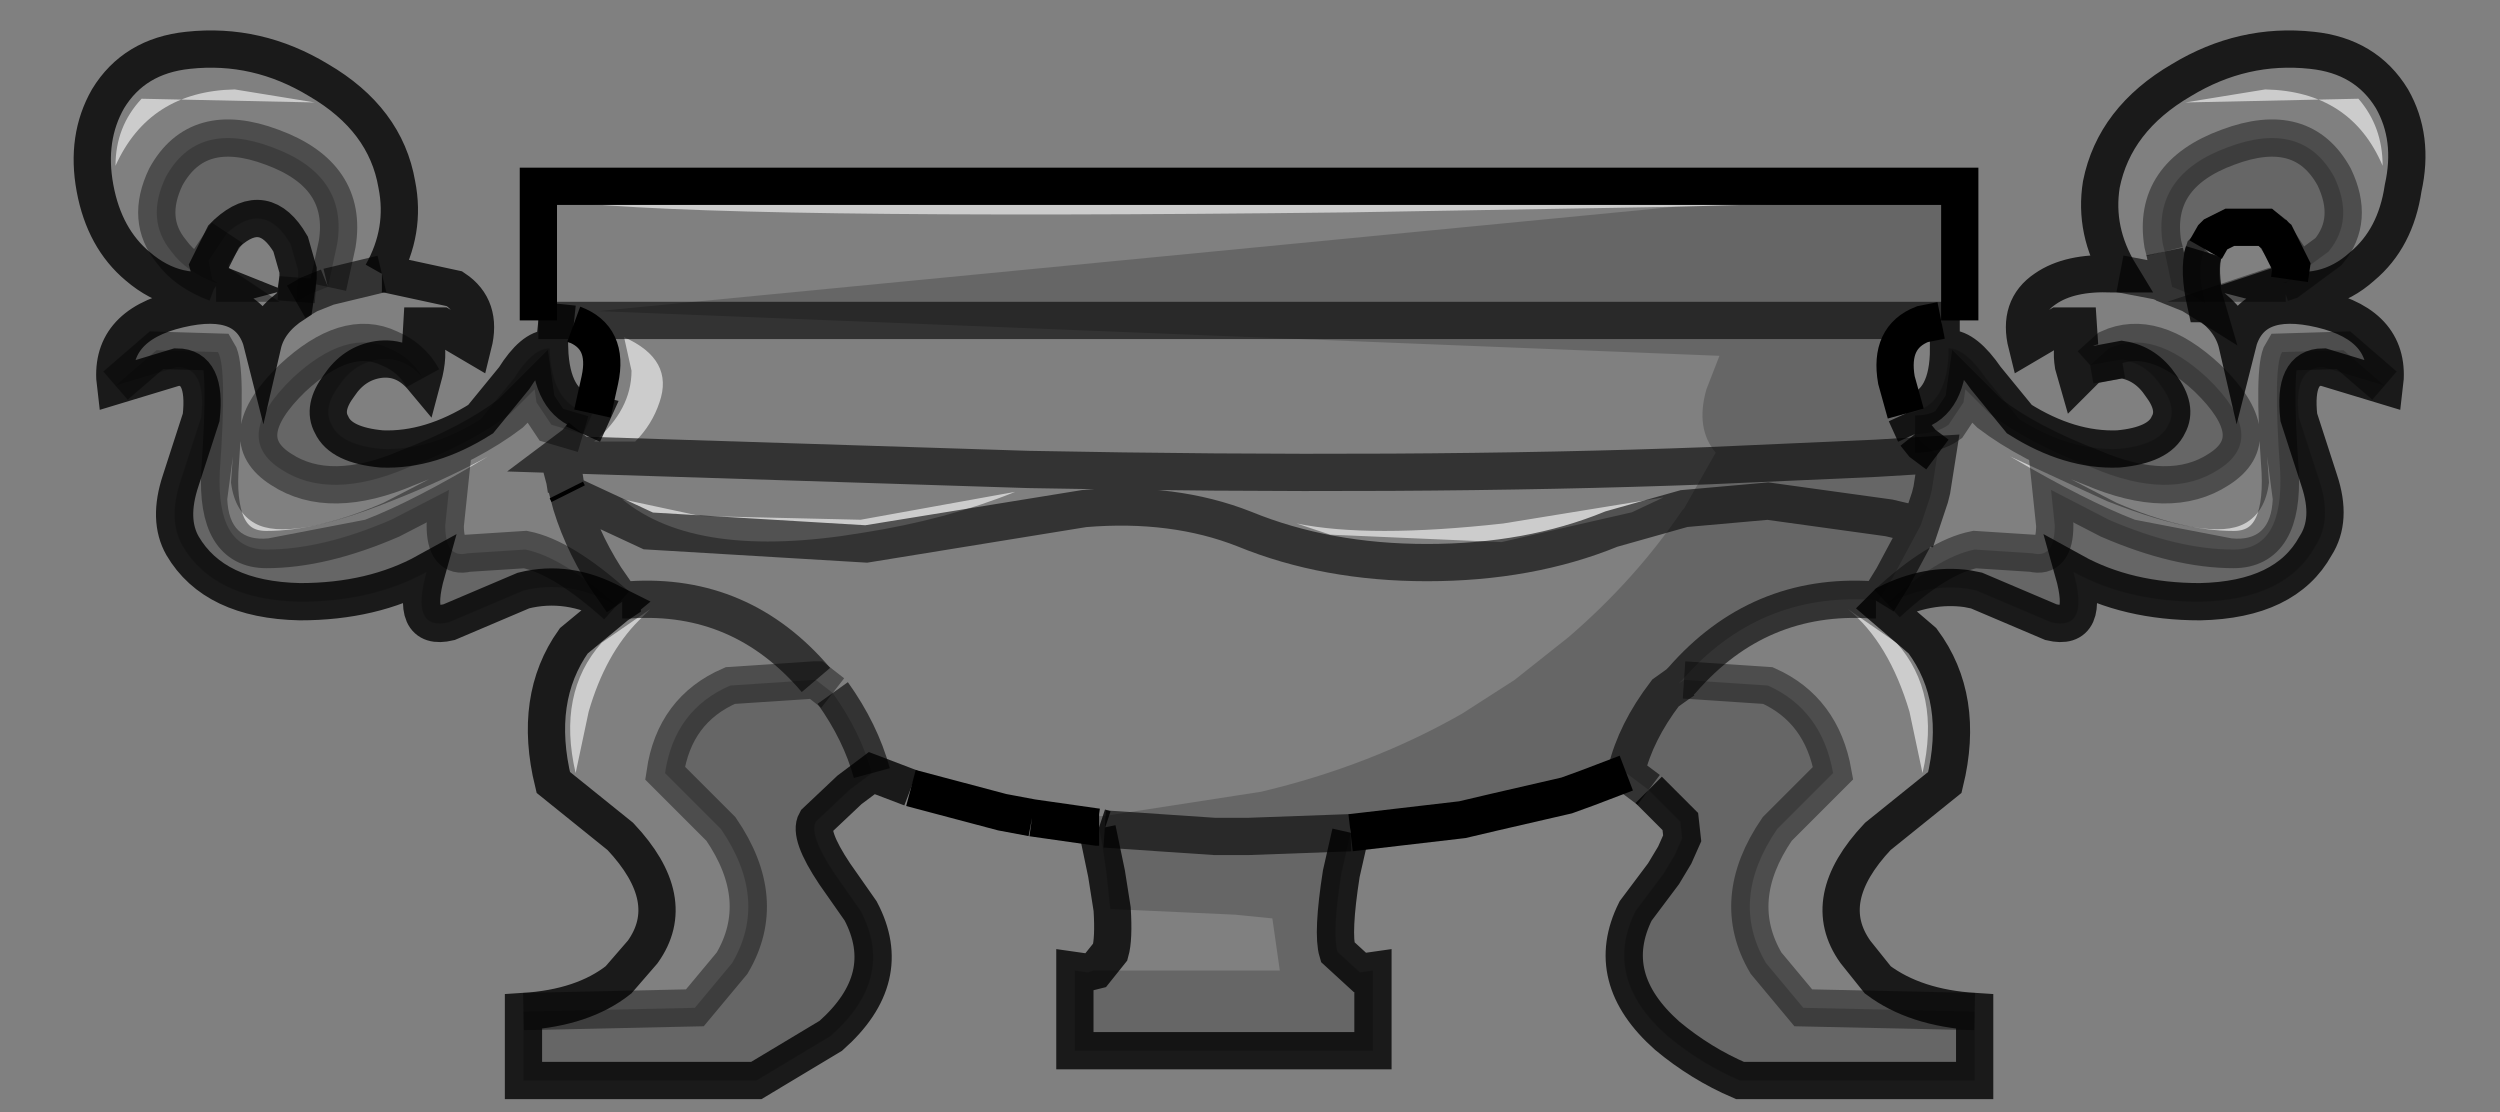 <?xml version="1.0" encoding="UTF-8" standalone="no"?>
<svg xmlns:xlink="http://www.w3.org/1999/xlink" height="29.85px" width="67.1px" xmlns="http://www.w3.org/2000/svg">
  <rect width="100%" height="100%" fill="#808080" stroke="none"/>
  <g transform="matrix(1.0, 0.0, 0.0, 1.0, 33.55, 15.15)">
    <path d="M-27.75 -7.55 L-27.5 -7.45 Q-28.8 -7.1 -29.85 -8.0 -30.75 -8.75 -31.0 -10.1 -31.25 -11.45 -30.65 -12.5 -29.95 -13.65 -28.5 -13.8 -26.65 -14.0 -25.0 -13.0 -23.2 -11.95 -22.9 -10.2 -22.65 -8.95 -23.3 -7.8 L-24.75 -7.45 -23.3 -7.8 -23.2 -7.8 -21.35 -7.4 Q-20.6 -6.9 -20.85 -5.9 L-21.7 -6.4 -22.7 -6.4 Q-21.85 -6.3 -22.2 -5.0 -22.5 -5.55 -23.1 -5.8 -24.25 -6.35 -25.7 -5.0 -27.35 -3.4 -26.0 -2.55 -24.7 -1.7 -22.6 -2.6 -20.9 -3.25 -19.85 -4.05 L-19.2 -4.7 -19.15 -4.35 -18.75 -3.75 -17.9 -3.5 -18.1 -3.25 -18.5 -2.95 -18.35 -2.0 -18.5 -2.95 -18.1 -3.25 -17.9 -3.5 -17.65 -4.05 -17.45 -4.95 Q-17.2 -6.1 -18.15 -6.45 L-19.1 -6.55 -19.1 -10.15 16.75 -10.15 13.1 -9.8 -18.5 -9.75 Q-14.2 -9.25 2.65 -9.45 L11.4 -9.6 -17.5 -6.8 -11.2 -6.55 -19.1 -6.55 -11.2 -6.55 12.6 -5.6 12.25 -4.7 Q11.95 -3.65 12.5 -3.0 L12.3 -2.65 11.65 -1.5 9.7 -0.95 Q7.5 -0.05 4.75 -0.05 2.05 -0.05 -0.15 -0.95 -2.05 -1.7 -4.45 -1.5 L-10.3 -0.55 -16.15 -0.9 -18.3 -1.9 -16.15 -0.9 -10.3 -0.55 -4.45 -1.5 Q-2.05 -1.7 -0.15 -0.95 2.05 -0.05 4.75 -0.05 7.5 -0.05 9.7 -0.95 L11.65 -1.5 11.6 -1.45 Q10.35 0.4 8.55 1.95 L7.1 3.1 5.7 4.0 Q3.25 5.4 0.3 6.1 L-3.9 6.75 -5.85 6.8 -6.65 6.65 -9.1 6.0 -10.15 5.6 Q-10.45 4.5 -11.2 3.45 L-11.65 3.1 -11.7 3.1 -13.95 3.25 Q-15.45 3.9 -15.7 5.6 L-14.2 7.1 Q-12.9 9.0 -13.9 10.7 L-14.9 11.9 -19.5 12.0 Q-17.9 11.9 -16.95 11.15 L-16.3 10.4 Q-15.3 9.0 -16.9 7.3 L-18.7 5.85 Q-19.25 3.6 -18.15 2.05 L-17.0 1.1 Q-18.45 -0.2 -19.45 -0.4 L-21.0 -0.3 Q-21.6 -0.15 -21.6 -1.05 L-21.5 -2.0 -23.05 -1.2 Q-24.9 -0.4 -26.4 -0.4 -27.75 -0.4 -27.65 -2.5 -27.45 -5.3 -27.7 -5.7 L-29.35 -5.75 -30.45 -4.8 Q-30.65 -6.4 -28.75 -6.85 -26.85 -7.3 -26.5 -5.9 -26.35 -6.55 -25.65 -7.0 L-25.55 -7.7 -25.6 -7.05 -25.25 -7.25 -24.75 -7.45 -24.5 -8.6 Q-24.2 -10.45 -26.25 -11.2 -28.25 -11.95 -29.1 -10.4 -29.65 -9.25 -28.95 -8.4 -28.55 -7.85 -27.75 -7.55 M23.4 -5.5 L22.6 -5.35 22.45 -5.25 22.25 -5.05 22.2 -5.0 22.1 -5.35 Q21.95 -6.3 22.7 -6.4 L21.7 -6.4 20.85 -5.9 Q20.6 -6.9 21.35 -7.4 22.0 -7.85 23.15 -7.8 L23.35 -7.8 Q22.65 -8.95 22.85 -10.2 23.2 -11.95 25.0 -13.0 26.65 -14.0 28.5 -13.8 29.95 -13.65 30.65 -12.5 31.25 -11.45 30.95 -10.1 30.75 -8.75 29.85 -8.0 28.85 -7.1 27.5 -7.45 L27.8 -7.55 28.95 -8.4 Q29.65 -9.25 29.1 -10.4 28.25 -11.95 26.25 -11.2 24.2 -10.45 24.5 -8.6 L24.55 -8.4 24.75 -7.45 25.25 -7.25 25.65 -7.0 Q25.4 -7.85 25.6 -8.4 25.45 -7.9 25.65 -7.0 L25.7 -7.0 Q26.35 -6.55 26.5 -5.9 26.85 -7.3 28.75 -6.85 30.65 -6.4 30.45 -4.8 L29.35 -5.75 27.7 -5.7 Q27.45 -5.3 27.65 -2.5 27.75 -0.4 26.4 -0.4 24.9 -0.4 23.05 -1.2 L21.5 -2.0 21.6 -1.05 Q21.6 -0.15 21.0 -0.3 L19.45 -0.4 Q18.45 -0.2 17.1 1.05 L17.0 1.15 18.05 2.05 Q19.2 3.6 18.65 5.85 L16.85 7.3 Q15.25 9.0 16.25 10.4 L16.85 11.15 Q17.85 11.9 19.45 12.0 L14.85 11.9 13.85 10.7 Q12.85 9.0 14.15 7.1 L15.65 5.6 Q15.35 3.9 13.9 3.25 L11.65 3.1 11.5 3.2 11.55 3.15 11.6 3.1 Q13.65 0.75 16.7 0.95 L16.8 0.95 16.85 1.0 17.25 0.35 18.0 -1.05 18.25 -1.8 18.3 -2.0 18.45 -2.95 18.05 -3.25 17.85 -3.5 Q18.4 -3.5 18.75 -3.75 L19.15 -4.35 19.2 -4.7 19.85 -4.05 Q20.9 -3.25 22.6 -2.6 24.7 -1.7 26.0 -2.55 27.35 -3.4 25.7 -5.0 24.25 -6.35 23.05 -5.8 L22.55 -5.35 22.45 -5.25 22.55 -5.35 23.4 -5.5 M27.9 -7.65 L27.95 -8.0 27.55 -8.8 27.45 -8.9 27.95 -8.15 27.9 -7.65 M-4.15 10.9 L-3.75 10.4 Q-3.65 10.05 -3.7 9.25 L-0.4 9.4 0.6 9.5 0.8 10.9 -4.15 10.9 M-3.85 8.3 L-4.1 7.1 -4.05 7.1 -3.95 7.6 -3.85 8.3 M-27.45 -8.9 L-27.55 -8.8 -27.95 -8.0 -27.85 -7.65 -27.95 -8.15 -27.45 -8.9 M-25.1 -12.4 L-29.75 -12.5 Q-30.45 -11.75 -30.45 -10.7 -29.55 -12.7 -27.25 -12.75 L-25.1 -12.4 M-25.65 -7.0 L-25.6 -7.05 -25.65 -7.0 M-27.3 -2.9 L-27.45 -1.75 Q-27.4 -0.6 -26.35 -0.7 L-23.75 -1.2 Q-22.45 -1.7 -20.45 -2.9 -21.65 -2.25 -23.05 -1.7 -25.8 -0.6 -26.7 -1.1 -27.25 -1.4 -27.35 -2.2 L-27.3 -2.9 M-16.85 1.0 L-17.0 1.1 -16.85 1.0 -17.3 0.35 Q-18.0 -0.75 -18.3 -1.9 -18.0 -0.75 -17.3 0.35 L-16.85 1.0 -16.85 0.95 -16.85 1.0 M-18.35 -2.0 L-18.3 -1.9 -18.35 -2.0 M-16.6 -5.2 Q-16.6 -4.15 -17.6 -3.3 L-16.5 -3.3 Q-16.05 -3.75 -15.85 -4.35 -15.45 -5.5 -16.8 -6.1 L-16.6 -5.2 M-18.5 -2.95 L-5.95 -2.55 Q4.35 -2.35 12.3 -2.65 4.35 -2.35 -5.95 -2.55 L-18.5 -2.95 M-10.45 -1.2 L-14.75 -1.3 -16.85 -1.75 Q-14.85 -0.1 -10.4 -0.85 -8.15 -1.2 -6.3 -1.95 L-10.45 -1.2 M6.75 -0.6 L10.25 -1.4 11.1 -1.8 6.8 -1.1 Q3.2 -0.7 1.25 -1.1 L2.15 -0.8 6.75 -0.6 M27.25 -12.75 Q29.55 -12.7 30.4 -10.7 30.4 -11.75 29.75 -12.5 L25.1 -12.4 27.25 -12.75 M24.75 -7.45 L24.4 -7.6 23.35 -7.8 24.4 -7.6 24.75 -7.45 M20.4 -2.9 Q22.45 -1.7 23.75 -1.2 L26.35 -0.7 Q27.4 -0.6 27.45 -1.75 L27.3 -2.9 27.35 -2.2 Q27.25 -1.4 26.7 -1.1 25.8 -0.6 23.0 -1.7 L20.4 -2.9 M17.0 1.15 L16.85 1.0 17.0 1.15 M17.35 2.1 L16.05 1.2 Q17.15 2.1 17.7 3.95 L18.05 5.6 Q18.55 3.45 17.35 2.1 M-16.35 1.45 L-16.1 1.2 -17.4 2.1 Q-18.6 3.45 -18.1 5.6 L-17.75 3.95 Q-17.3 2.4 -16.4 1.5 L-16.35 1.45 M-16.85 0.95 L-16.65 0.95 Q-13.65 0.75 -11.65 3.1 -13.65 0.75 -16.65 0.95 L-16.85 0.95" fill="#ffffff" fill-opacity="0.0" fill-rule="evenodd" stroke="none"/>
    <path d="M-25.1 -12.4 L-27.25 -12.75 Q-29.55 -12.7 -30.45 -10.7 -30.45 -11.75 -29.75 -12.5 L-25.1 -12.4 M-27.3 -2.9 L-27.35 -2.2 Q-27.25 -1.4 -26.7 -1.1 -25.8 -0.6 -23.05 -1.7 -21.65 -2.25 -20.45 -2.9 -22.45 -1.7 -23.75 -1.2 L-26.35 -0.7 Q-27.4 -0.6 -27.45 -1.75 L-27.3 -2.9 M-16.6 -5.2 L-16.8 -6.1 Q-15.45 -5.5 -15.85 -4.35 -16.05 -3.75 -16.5 -3.3 L-17.6 -3.3 Q-16.6 -4.15 -16.6 -5.2 M-10.45 -1.2 L-6.3 -1.95 Q-8.15 -1.2 -10.4 -0.85 -14.85 -0.1 -16.85 -1.75 L-14.75 -1.3 -10.45 -1.2 M11.4 -9.6 L2.65 -9.45 Q-14.2 -9.25 -18.5 -9.75 L13.1 -9.8 18.65 -9.8 11.4 -9.6 M6.75 -0.6 L2.15 -0.8 1.25 -1.1 Q3.2 -0.7 6.8 -1.1 L11.1 -1.8 10.25 -1.4 6.75 -0.6 M27.25 -12.75 L25.1 -12.4 29.75 -12.5 Q30.4 -11.75 30.4 -10.7 29.55 -12.7 27.25 -12.75 M20.4 -2.9 L23.0 -1.7 Q25.8 -0.6 26.7 -1.1 27.25 -1.4 27.35 -2.2 L27.3 -2.9 27.45 -1.75 Q27.4 -0.6 26.35 -0.7 L23.75 -1.2 Q22.45 -1.7 20.4 -2.9 M17.35 2.1 Q18.55 3.45 18.05 5.6 L17.7 3.95 Q17.15 2.1 16.05 1.2 L17.35 2.1 M-16.35 1.45 L-16.4 1.5 Q-17.3 2.4 -17.75 3.95 L-18.1 5.6 Q-18.6 3.45 -17.4 2.1 L-16.1 1.2 -16.35 1.45" fill="#ffffff" fill-opacity="0.6" fill-rule="evenodd" stroke="none"/>
    <path d="M-27.75 -7.55 Q-28.55 -7.85 -28.95 -8.4 -29.65 -9.25 -29.1 -10.4 -28.25 -11.95 -26.25 -11.2 -24.2 -10.45 -24.5 -8.6 L-24.75 -7.45 -25.25 -7.25 -25.6 -7.05 -25.55 -7.7 -25.55 -7.9 -25.75 -8.6 Q-26.45 -9.8 -27.45 -8.9 L-27.95 -8.15 -27.85 -7.65 -27.7 -7.55 -27.75 -7.55 M-22.2 -5.0 Q-22.7 -5.6 -23.4 -5.5 -24.05 -5.4 -24.45 -4.8 -24.9 -4.2 -24.65 -3.75 -24.4 -3.2 -23.3 -3.1 -22.0 -3.05 -20.65 -3.9 L-19.75 -5.0 Q-19.25 -5.8 -18.8 -5.8 -18.75 -4.35 -17.85 -4.1 L-17.65 -4.05 -17.9 -3.5 -18.75 -3.75 -19.15 -4.35 -19.2 -4.7 -19.85 -4.05 Q-20.9 -3.25 -22.6 -2.6 -24.7 -1.7 -26.0 -2.55 -27.35 -3.4 -25.7 -5.0 -24.25 -6.35 -23.1 -5.8 -22.5 -5.55 -22.2 -5.0 M16.75 -10.15 L19.05 -10.15 19.05 -6.55 18.55 -6.55 18.05 -6.45 Q17.15 -6.1 17.35 -4.95 L17.6 -4.05 17.85 -4.1 Q18.75 -4.35 18.75 -5.8 19.2 -5.8 19.75 -5.0 L20.65 -3.9 Q22.0 -3.05 23.3 -3.1 24.4 -3.2 24.65 -3.75 24.9 -4.2 24.45 -4.8 24.05 -5.4 23.4 -5.5 L22.55 -5.35 23.05 -5.8 Q24.25 -6.35 25.7 -5.0 27.35 -3.4 26.0 -2.55 24.7 -1.7 22.6 -2.6 20.9 -3.25 19.85 -4.05 L19.2 -4.7 19.15 -4.35 18.75 -3.75 Q18.4 -3.5 17.85 -3.5 L18.05 -3.25 18.45 -2.95 18.3 -2.0 18.25 -1.8 18.0 -1.05 17.15 -1.25 13.9 -1.7 11.65 -1.5 13.9 -1.7 17.15 -1.25 18.0 -1.05 17.25 0.35 16.85 1.0 16.8 0.95 16.7 0.95 Q13.65 0.75 11.6 3.1 L11.55 3.15 11.5 3.2 11.65 3.1 13.9 3.25 Q15.35 3.9 15.65 5.6 L14.15 7.1 Q12.85 9.0 13.85 10.7 L14.85 11.9 19.45 12.0 19.45 13.85 13.15 13.85 Q12.1 13.4 11.2 12.65 9.45 11.1 10.35 9.3 L11.1 8.3 11.4 7.8 11.6 7.35 11.55 6.9 10.7 6.05 10.1 5.6 9.05 6.0 8.5 6.2 6.55 6.65 5.7 6.85 2.7 7.2 2.45 8.3 Q2.2 9.9 2.35 10.4 L2.95 10.95 3.3 10.9 3.3 13.05 -4.7 13.05 -4.7 10.9 -4.35 10.95 -4.2 10.9 -4.15 10.9 0.8 10.9 0.6 9.5 -0.4 9.4 -3.7 9.25 -3.75 9.25 -3.85 8.3 -3.7 9.25 -3.85 8.3 -3.95 7.6 -4.05 7.1 -4.1 7.1 -6.05 6.8 -5.85 6.8 -3.9 6.75 0.3 6.1 Q3.25 5.4 5.7 4.0 L7.1 3.1 8.55 1.95 Q10.35 0.4 11.6 -1.45 L11.65 -1.5 12.3 -2.65 12.5 -3.0 Q11.95 -3.65 12.25 -4.7 L12.6 -5.6 -11.2 -6.55 -17.5 -6.8 11.4 -9.6 18.65 -9.8 13.1 -9.8 16.75 -10.15 M27.8 -7.55 L27.7 -7.55 27.85 -7.6 27.9 -7.65 27.95 -8.15 27.45 -8.9 27.25 -9.05 26.3 -9.05 25.9 -8.85 25.85 -8.8 25.7 -8.6 25.6 -8.4 25.5 -8.25 25.6 -8.4 Q25.4 -7.85 25.65 -7.0 L25.25 -7.25 24.75 -7.45 24.55 -8.4 24.5 -8.6 Q24.2 -10.45 26.25 -11.2 28.25 -11.95 29.1 -10.4 29.65 -9.25 28.95 -8.4 L27.8 -7.55 M30.45 -4.8 L28.8 -5.3 Q28.0 -5.3 28.15 -3.95 L28.7 -2.25 Q29.05 -1.2 28.6 -0.5 27.8 0.95 25.5 1.0 23.55 1.0 22.1 0.2 22.55 1.8 21.5 1.55 L19.5 0.7 19.25 0.65 Q18.2 0.5 17.1 1.05 18.45 -0.2 19.45 -0.4 L21.0 -0.3 Q21.6 -0.15 21.6 -1.05 L21.5 -2.0 23.05 -1.2 Q24.9 -0.4 26.4 -0.4 27.75 -0.4 27.65 -2.5 27.45 -5.3 27.7 -5.7 L29.35 -5.75 30.45 -4.8 M-10.15 5.6 L-10.75 6.05 -11.65 6.9 Q-11.85 7.25 -11.15 8.3 L-10.45 9.3 Q-9.5 11.1 -11.25 12.65 L-13.25 13.85 -19.5 13.85 -19.5 12.0 -14.9 11.9 -13.9 10.7 Q-12.9 9.0 -14.2 7.1 L-15.7 5.6 Q-15.45 3.9 -13.95 3.25 L-11.7 3.1 -11.65 3.1 -11.2 3.45 Q-10.45 4.5 -10.15 5.6 M-17.0 1.1 L-17.1 1.05 Q-18.3 0.4 -19.5 0.7 L-21.5 1.55 Q-22.55 1.8 -22.1 0.2 -23.55 1.0 -25.5 1.0 -27.8 0.95 -28.65 -0.5 -29.05 -1.2 -28.7 -2.25 L-28.15 -3.95 Q-28.0 -5.3 -28.8 -5.3 L-30.45 -4.8 -29.35 -5.75 -27.7 -5.7 Q-27.45 -5.3 -27.65 -2.5 -27.75 -0.4 -26.4 -0.4 -24.9 -0.4 -23.05 -1.2 L-21.5 -2.0 -21.6 -1.05 Q-21.6 -0.15 -21.0 -0.3 L-19.45 -0.4 Q-18.45 -0.2 -17.0 1.1 M18.55 -6.55 L-11.2 -6.55 18.55 -6.55 M12.3 -2.65 L16.8 -2.85 18.45 -2.95 16.8 -2.85 12.3 -2.65 M17.6 -4.05 L17.85 -3.5 17.6 -4.05 M10.1 5.6 L10.1 5.55 Q10.35 4.5 11.15 3.45 L11.5 3.2 11.15 3.45 Q10.35 4.5 10.1 5.55 L10.1 5.6 M-3.9 7.1 L-0.95 7.3 -0.7 7.3 -0.5 7.3 -0.05 7.3 2.7 7.2 -0.05 7.3 -0.5 7.3 -0.7 7.3 -0.95 7.3 -3.9 7.1 -4.05 7.05 -3.9 7.1 M-5.85 6.8 L-4.1 7.05 -4.05 7.05 -4.1 7.05 -5.85 6.8 M-4.35 10.95 L-4.15 10.9 -4.35 10.95" fill="#000000" fill-opacity="0.2" fill-rule="evenodd" stroke="none"/>
    <path d="M-24.75 -7.45 L-23.3 -7.8 M25.65 -8.45 L25.6 -8.4 Q25.4 -7.85 25.65 -7.0 L25.25 -7.25 24.75 -7.45 24.55 -8.4 M10.7 6.05 L10.1 5.6 10.1 5.55 Q10.35 4.5 11.15 3.45 L11.5 3.2 11.65 3.1 M-24.75 -7.45 L-25.25 -7.25 -25.6 -7.05 M-16.85 1.0 L-17.3 0.35 Q-18.0 -0.75 -18.3 -1.9 L-16.15 -0.9 -10.3 -0.55 -4.45 -1.5 Q-2.05 -1.7 -0.15 -0.95 2.05 -0.05 4.75 -0.05 7.5 -0.05 9.7 -0.95 L11.65 -1.5 13.9 -1.7 17.15 -1.25 18.0 -1.05 18.25 -1.8 18.3 -2.0 18.45 -2.95 16.8 -2.85 12.3 -2.65 Q4.35 -2.35 -5.95 -2.55 L-18.5 -2.95 -18.1 -3.25 -17.9 -3.5 M-18.35 -2.0 L-18.5 -2.95 M-19.1 -6.55 L-11.2 -6.55 18.55 -6.55 M23.35 -7.8 L24.4 -7.6 24.75 -7.45 M18.0 -1.05 L17.25 0.35 16.85 1.0 M16.8 0.95 L16.7 0.95 Q13.65 0.75 11.6 3.1 L11.55 3.15 11.5 3.2 M2.7 7.2 L-0.05 7.3 -0.5 7.3 -0.7 7.3 -0.95 7.3 -3.9 7.1 M-10.15 5.6 Q-10.45 4.5 -11.2 3.45 M-11.65 3.1 Q-13.65 0.75 -16.65 0.95 L-16.85 0.95" fill="none" stroke="#000000" stroke-linecap="butt" stroke-linejoin="miter-clip" stroke-miterlimit="10.0" stroke-opacity="0.6" stroke-width="1.0"/>
    <path d="M-17.65 -4.05 L-17.45 -4.95 Q-17.2 -6.1 -18.15 -6.45 M-19.1 -6.55 L-19.1 -10.15 16.75 -10.15 19.05 -10.15 19.05 -6.55 M18.55 -6.55 L18.05 -6.45 Q17.15 -6.1 17.35 -4.95 L17.6 -4.05 M27.9 -7.65 L27.95 -8.0 27.55 -8.8 27.25 -9.05 26.3 -9.05 25.9 -8.85 25.85 -8.8 25.65 -8.45 M10.1 5.6 L9.05 6.0 8.5 6.2 6.55 6.65 5.7 6.85 2.7 7.2 M-5.85 6.8 L-6.65 6.65 -9.1 6.0 M-18.3 -1.9 L-18.35 -2.0 M27.45 -8.9 L27.55 -8.8 M-4.05 7.05 L-4.1 7.05 -5.85 6.8" fill="none" stroke="#000000" stroke-linecap="butt" stroke-linejoin="miter-clip" stroke-miterlimit="10.0" stroke-width="1.0"/>
    <path d="M-27.75 -7.55 Q-28.55 -7.85 -28.95 -8.4 -29.65 -9.25 -29.1 -10.4 -28.25 -11.95 -26.25 -11.2 -24.2 -10.45 -24.5 -8.6 L-24.75 -7.45 M27.8 -7.55 L27.7 -7.55 27.85 -7.6 27.9 -7.65 27.95 -8.15 27.45 -8.9 27.25 -9.05 M-27.85 -7.65 L-27.7 -7.55 -27.75 -7.55 M-27.85 -7.65 L-27.95 -8.15 -27.45 -8.9 M-25.6 -7.05 L-25.55 -7.7 M-30.45 -4.8 L-29.35 -5.75 -27.7 -5.7 Q-27.45 -5.3 -27.65 -2.5 -27.75 -0.4 -26.4 -0.4 -24.9 -0.4 -23.05 -1.2 L-21.5 -2.0 -21.6 -1.05 Q-21.6 -0.15 -21.0 -0.3 L-19.45 -0.4 Q-18.45 -0.2 -17.0 1.1 M-17.9 -3.5 L-18.75 -3.75 -19.15 -4.35 -19.2 -4.7 -19.85 -4.05 Q-20.9 -3.25 -22.6 -2.6 -24.7 -1.7 -26.0 -2.55 -27.35 -3.4 -25.7 -5.0 -24.25 -6.35 -23.1 -5.8 -22.5 -5.55 -22.2 -5.0 M22.55 -5.35 L23.05 -5.8 Q24.25 -6.35 25.7 -5.0 27.35 -3.4 26.0 -2.55 24.7 -1.7 22.6 -2.6 20.9 -3.25 19.85 -4.05 L19.2 -4.7 19.15 -4.35 18.75 -3.75 Q18.4 -3.5 17.85 -3.5 M27.8 -7.55 L28.95 -8.4 Q29.65 -9.25 29.1 -10.4 28.25 -11.95 26.25 -11.2 24.2 -10.45 24.5 -8.6 L24.55 -8.4 M30.45 -4.8 L29.35 -5.75 27.7 -5.7 Q27.45 -5.3 27.65 -2.5 27.75 -0.4 26.4 -0.4 24.9 -0.4 23.05 -1.2 L21.5 -2.0 21.6 -1.05 Q21.6 -0.15 21.0 -0.3 L19.45 -0.4 Q18.45 -0.2 17.1 1.05 M23.4 -5.5 L22.55 -5.35 M11.65 3.1 L13.9 3.25 Q15.35 3.9 15.65 5.6 L14.15 7.1 Q12.85 9.0 13.85 10.7 L14.85 11.9 19.45 12.0 M-11.2 3.45 L-11.65 3.1 -11.7 3.1 -13.95 3.25 Q-15.45 3.9 -15.7 5.6 L-14.2 7.1 Q-12.9 9.0 -13.9 10.7 L-14.9 11.9 -19.5 12.0" fill="none" stroke="#000000" stroke-linecap="butt" stroke-linejoin="miter-clip" stroke-miterlimit="10.0" stroke-opacity="0.4" stroke-width="1.0"/>
    <path d="M-23.3 -7.8 Q-22.65 -8.95 -22.9 -10.2 -23.2 -11.95 -25.0 -13.0 -26.65 -14.0 -28.5 -13.8 -29.95 -13.65 -30.65 -12.5 -31.25 -11.45 -31.0 -10.1 -30.75 -8.75 -29.85 -8.0 -28.8 -7.1 -27.5 -7.45 L-27.75 -7.55 M-23.3 -7.8 L-23.2 -7.8 -21.35 -7.4 Q-20.6 -6.9 -20.85 -5.9 L-21.7 -6.4 -22.7 -6.4 Q-21.85 -6.3 -22.2 -5.0 -22.7 -5.6 -23.4 -5.5 -24.05 -5.4 -24.45 -4.8 -24.9 -4.2 -24.65 -3.75 -24.4 -3.2 -23.3 -3.1 -22.0 -3.05 -20.65 -3.9 L-19.75 -5.0 Q-19.25 -5.8 -18.8 -5.8 -18.75 -4.35 -17.85 -4.1 L-17.65 -4.05 -17.9 -3.5 M-18.15 -6.45 L-19.1 -6.55 M19.05 -6.55 L18.55 -6.55 M17.6 -4.05 L17.85 -4.1 Q18.75 -4.35 18.75 -5.8 19.2 -5.8 19.75 -5.0 L20.65 -3.9 Q22.0 -3.05 23.3 -3.1 24.4 -3.2 24.65 -3.75 24.9 -4.2 24.45 -4.8 24.05 -5.4 23.4 -5.5 L22.6 -5.35 22.45 -5.25 22.25 -5.05 22.2 -5.0 22.1 -5.35 Q21.95 -6.3 22.7 -6.4 L21.7 -6.4 20.85 -5.9 Q20.6 -6.9 21.35 -7.4 22.0 -7.85 23.15 -7.8 L23.35 -7.8 Q22.65 -8.95 22.85 -10.2 23.2 -11.95 25.0 -13.0 26.65 -14.0 28.5 -13.8 29.95 -13.65 30.65 -12.5 31.25 -11.45 30.95 -10.1 30.75 -8.75 29.85 -8.0 28.85 -7.1 27.5 -7.45 L27.8 -7.55 M25.6 -8.4 Q25.45 -7.9 25.65 -7.0 L25.7 -7.0 Q26.35 -6.55 26.5 -5.9 26.85 -7.3 28.75 -6.85 30.65 -6.4 30.45 -4.8 L28.8 -5.3 Q28.0 -5.3 28.15 -3.95 L28.7 -2.25 Q29.05 -1.2 28.6 -0.5 27.8 0.95 25.5 1.0 23.55 1.0 22.1 0.2 22.55 1.8 21.5 1.55 L19.5 0.7 19.25 0.65 Q18.2 0.5 17.1 1.05 L17.0 1.15 18.05 2.05 Q19.2 3.6 18.65 5.85 L16.85 7.3 Q15.25 9.0 16.25 10.4 L16.85 11.15 Q17.85 11.9 19.45 12.0 L19.45 13.85 13.15 13.85 Q12.1 13.4 11.2 12.65 9.45 11.1 10.35 9.3 L11.1 8.3 11.4 7.8 11.6 7.35 11.55 6.9 10.7 6.05 M2.7 7.2 L2.45 8.3 Q2.2 9.9 2.35 10.4 L2.95 10.95 3.3 10.9 3.3 13.05 -4.7 13.05 -4.7 10.9 -4.35 10.95 -4.15 10.9 -3.75 10.4 Q-3.65 10.05 -3.7 9.25 L-3.85 8.3 -4.1 7.1 M-9.1 6.0 L-10.15 5.6 -10.75 6.05 -11.65 6.9 Q-11.85 7.25 -11.15 8.3 L-10.45 9.3 Q-9.5 11.1 -11.25 12.65 L-13.25 13.85 -19.5 13.85 -19.5 12.0 Q-17.9 11.9 -16.95 11.15 L-16.3 10.4 Q-15.3 9.0 -16.9 7.3 L-18.7 5.85 Q-19.25 3.6 -18.15 2.05 L-17.0 1.1 -17.1 1.05 Q-18.3 0.4 -19.5 0.7 L-21.5 1.55 Q-22.55 1.8 -22.1 0.2 -23.55 1.0 -25.5 1.0 -27.8 0.95 -28.65 -0.5 -29.05 -1.2 -28.7 -2.25 L-28.15 -3.95 Q-28.0 -5.3 -28.8 -5.3 L-30.45 -4.8 Q-30.65 -6.4 -28.75 -6.85 -26.85 -7.3 -26.5 -5.9 -26.35 -6.55 -25.65 -7.0 L-25.55 -7.7 -25.55 -7.9 -25.75 -8.6 Q-26.45 -9.8 -27.45 -8.9 L-27.55 -8.8 -27.95 -8.0 -27.85 -7.65 M-25.6 -7.05 L-25.65 -7.0 M-17.0 1.1 L-16.85 1.0 -16.85 0.95 M17.85 -3.5 L18.05 -3.25 18.45 -2.95 M17.85 -3.5 L17.6 -4.05 M22.55 -5.35 L22.45 -5.25 M16.85 1.0 L17.0 1.15 M16.85 1.0 L16.8 0.95 M-3.9 7.1 L-4.05 7.05" fill="none" stroke="#000000" stroke-linecap="butt" stroke-linejoin="miter-clip" stroke-miterlimit="10.0" stroke-opacity="0.8" stroke-width="1.0"/>
  </g>
</svg>
